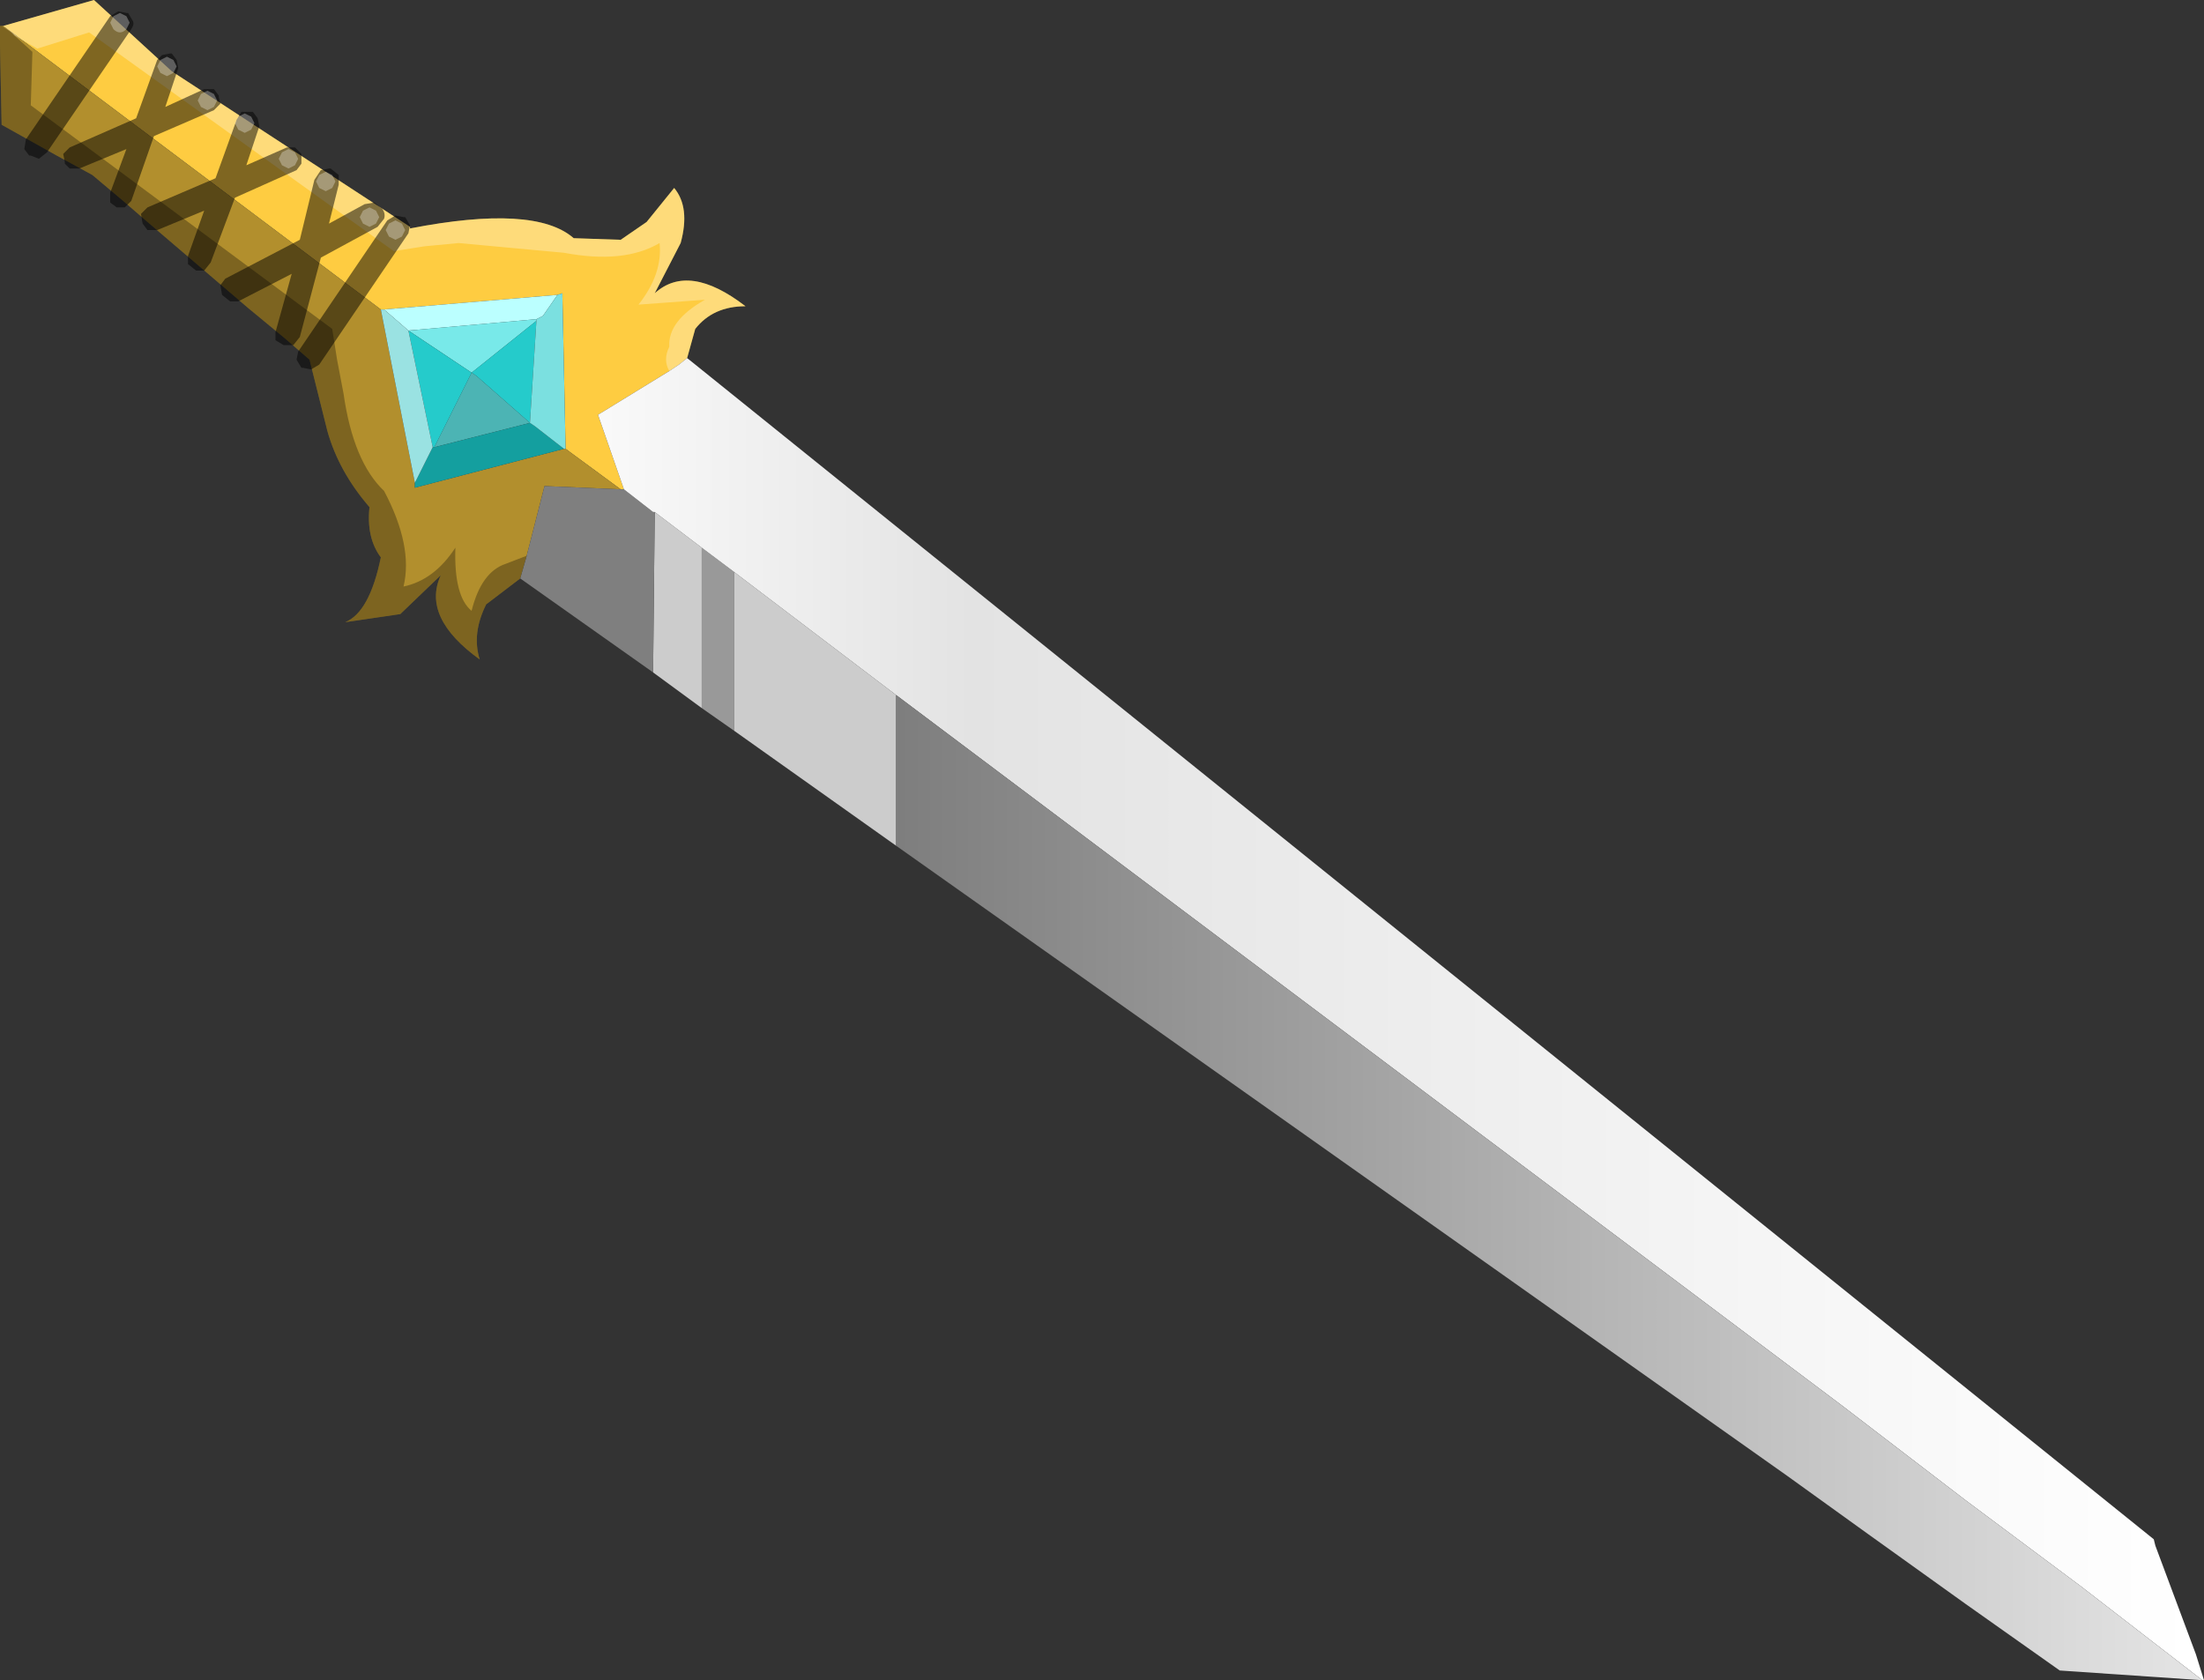 <svg xmlns="http://www.w3.org/2000/svg" xmlns:ffdec="https://www.free-decompiler.com/flash" xmlns:xlink="http://www.w3.org/1999/xlink" ffdec:objectType="frame" width="68" height="51.85"><rect width="100%" height="100%" fill="#333333" stroke="none"/><use ffdec:characterId="1" xlink:href="#a" width="68" height="51.85"/><defs><linearGradient id="b" x1="-819.2" x2="819.2" gradientTransform="matrix(.03 0 0 .025 15.55 28.95)" gradientUnits="userSpaceOnUse" spreadMethod="pad"><stop offset="0" stop-color="#f9f9f9"/><stop offset=".231" stop-color="#e3e3e3"/><stop offset="1" stop-color="#fff"/></linearGradient><linearGradient id="c" x1="-819.2" x2="819.2" gradientTransform="matrix(.025 0 0 .019 20.15 34.15)" gradientUnits="userSpaceOnUse" spreadMethod="pad"><stop offset="0" stop-color="#7d7d7d"/><stop offset=".969" stop-color="#e2e2e2"/></linearGradient><g id="a" fill-rule="evenodd"><path fill="#fecc41" d="m19.15 15.1-1.7-1.25-.1-4.8-.15.05-5.35.45h-.1L.1.8 2.9 0l2.4 2.2L12.65 7v.05q3.85-.75 5.05.3l1.45.05.8-.55.85-1.05q.5.6.2 1.7l-.8 1.55q1.05-.95 2.8.4-1 0-1.55.7l-.25.9-.25.2-.3.2-2.2 1.35.8 2.3z"/><path fill="#b28f2d" d="M19.15 15.1 16.8 15l-.55 2.15-.2.7-1.05.8q-.45.9-.2 1.7-1.8-1.3-1.2-2.6l-1.25 1.2-1.7.25q.75-.3 1.1-2-.45-.6-.35-1.55-.95-1.1-1.3-2.35l-.55-2.2-.75-.65-1.15-.95-3.1-2.65-.75-.65-.95-.8-1.1-.6-1.7-.95L0 1.4V.8h.1l11.65 8.75 1.05 5.35v.15l4.6-1.2h.05z"/><path fill="#999" d="M22.65 17.65v4.9l-1-.7V16.9z"/><path fill="#ccc" d="M27.65 21.45v4.65l-5-3.55v-4.9zM20.2 15.8l1.45 1.1v4.95l-1.5-1.1z"/><path fill="#7f7f7f" d="m20.15 20.75-4.1-2.9.2-.7.55-2.15 2.35.1h.1l.9.7h.05z"/><path fill="#bff" d="m11.85 9.55 5.35-.45-.45.65-.2.1-3.95.35z"/><path fill="#78e9e9" d="M16.55 9.85v.05l-2 1.6-1.95-1.3z"/><path fill="#4cb4b4" d="m14.55 11.5.15.1 1.65 1.45-2.95.75z"/><path fill="#149f9f" d="m17.4 13.85-4.6 1.2v-.15l.55-1.1h.05l2.95-.75.15.1z"/><path fill="#25cbcb" d="m13.35 13.8-.75-3.6 1.95 1.3 2-1.6-.2 3.15-1.65-1.45-.15-.1-1.15 2.3z"/><path fill="#9ae2e2" d="m12.8 14.9-1.05-5.35h.1l.75.65.75 3.6z"/><path fill="#7be0e0" d="m17.2 9.1.15-.05.1 4.8h-.05l-.9-.7-.15-.1.2-3.15v-.05l.2-.1z"/><path fill="url(#b)" d="m40.3 49.35-3.75-2.9L33 43.8l-3.85-2.95L0 18.95l-5-3.8-1-.75-1.45-1.1h-.05l-.9-.7-.8-2.3L-7 8.95l.3-.2.25-.2.25.2L38.8 45l.05.2 1.25 3.35.25.8z" transform="translate(27.65 2.5)"/><path fill="url(#c)" d="M0 23.6v-4.65l29.15 21.9L33 43.8l3.55 2.65 3.75 2.9-4.4-.3L33 47l-3-2.15-2.5-1.8z" transform="translate(27.65 2.5)"/><path fill="#fff" fill-opacity=".298" d="M.35 1 .1.8 2.9 0l2.4 2.2L12.65 7v.05q3.85-.75 5.05.3l1.45.05.8-.55.85-1.05q.5.6.2 1.7l-.8 1.55q1.05-.95 2.8.4-1 0-1.55.7l-.25.9-.25.2-.3.2q-.2-.35 0-.75-.05-.8 1.1-1.45l-2.05.15q.75-.95.65-1.9-1.1.65-2.95.3l-3.25-.3-1.05.1-.95.15L2.75 1l-1.6.5-.7-.4z"/><path fill-opacity=".298" d="m.45 1.1.55.5-.05 1.65 9.3 6.9.15.95.2 1.05q.3 2.1 1.25 3 .9 1.7.6 2.95.95-.2 1.6-1.2-.05 1.5.5 1.95.3-1.2 1.05-1.45l.65-.25-.2.7-1.05.8q-.45.9-.2 1.7-1.8-1.3-1.2-2.6l-1.25 1.2-1.7.25q.75-.3 1.1-2-.45-.6-.35-1.55-.95-1.1-1.3-2.35l-.55-2.2-.75-.65-1.15-.95-3.1-2.65-.75-.65-.95-.8-1.1-.6-1.7-.95L0 1.4V.8h.05l.3.2z"/><path fill-opacity=".498" d="M7.45 3.45h.35l.15.2.05.25-.4 1.2 1.25-.55h.25l.2.2v.3l-.15.2-1.9.85-.75 2-.2.25h-.25l-.25-.2V7.9l.5-1.4-1.45.6h-.3l-.15-.2-.05-.3.2-.2 2.1-.9.65-1.8zm2.7 1.75h.05l.25.2v.3l-.3 1.2 1.1-.6.3-.05.25.2q.1.15.05.3l-.2.25-1.75.95-.65 2.45-.2.25h-.3l-.25-.15v-.25l.5-1.8-1.65.85H7.1l-.25-.2-.05-.3.15-.2 2.3-1.2.45-1.85.2-.3zm2.5 1.75-.05.25-2.75 4.05-.25.15-.25-.05H9.3l-.15-.25.05-.25 2.75-4.05.25-.15.25.05h.05zM5 1.7l.25-.05h.05l.15.2.05.25-.4 1.2 1.2-.55h.3l.15.2V3l.05.2-.2.2-1.85.8-.7 2-.2.2H3.6l-.2-.15v-.3l.5-1.35-1.45.6h-.3L2 5.05V5l-.05-.25.2-.2 2.05-.9.65-1.8zM3.4.5l.25-.15.25.05h.05l.15.25q.05.1-.05.25l-2.6 3.8-.25.2-.25-.1H.9l-.15-.2.05-.3z"/><path fill="#fff" fill-opacity=".298" d="m3.4.7.1-.2.2-.1.2.1.1.2-.1.2q-.1.1-.2.1T3.5.9zm1.95 1.15.1.2-.1.2-.2.1-.2-.1-.1-.2.1-.2.2-.1zm4.9 3.55.1.2-.1.2-.2.1-.2-.1-.1-.2.1-.2.2-.1zm-2.4-1.6-.1.2-.2.1-.2-.1-.1-.2.1-.2.2-.1.2.1zM9.2 4.9l-.1.2-.2.1-.2-.1-.1-.2.1-.2.2-.1.2.1zM11.4 7l-.2-.1-.1-.2.1-.2.2-.1.2.1.1.2-.1.2zm.6-.1.2-.1.2.1.1.2-.1.2-.2.1-.2-.1-.1-.2zm-5.4-4 .1.2-.1.2-.2.1-.2-.1-.1-.2.1-.2.2-.1z"/></g></defs></svg>